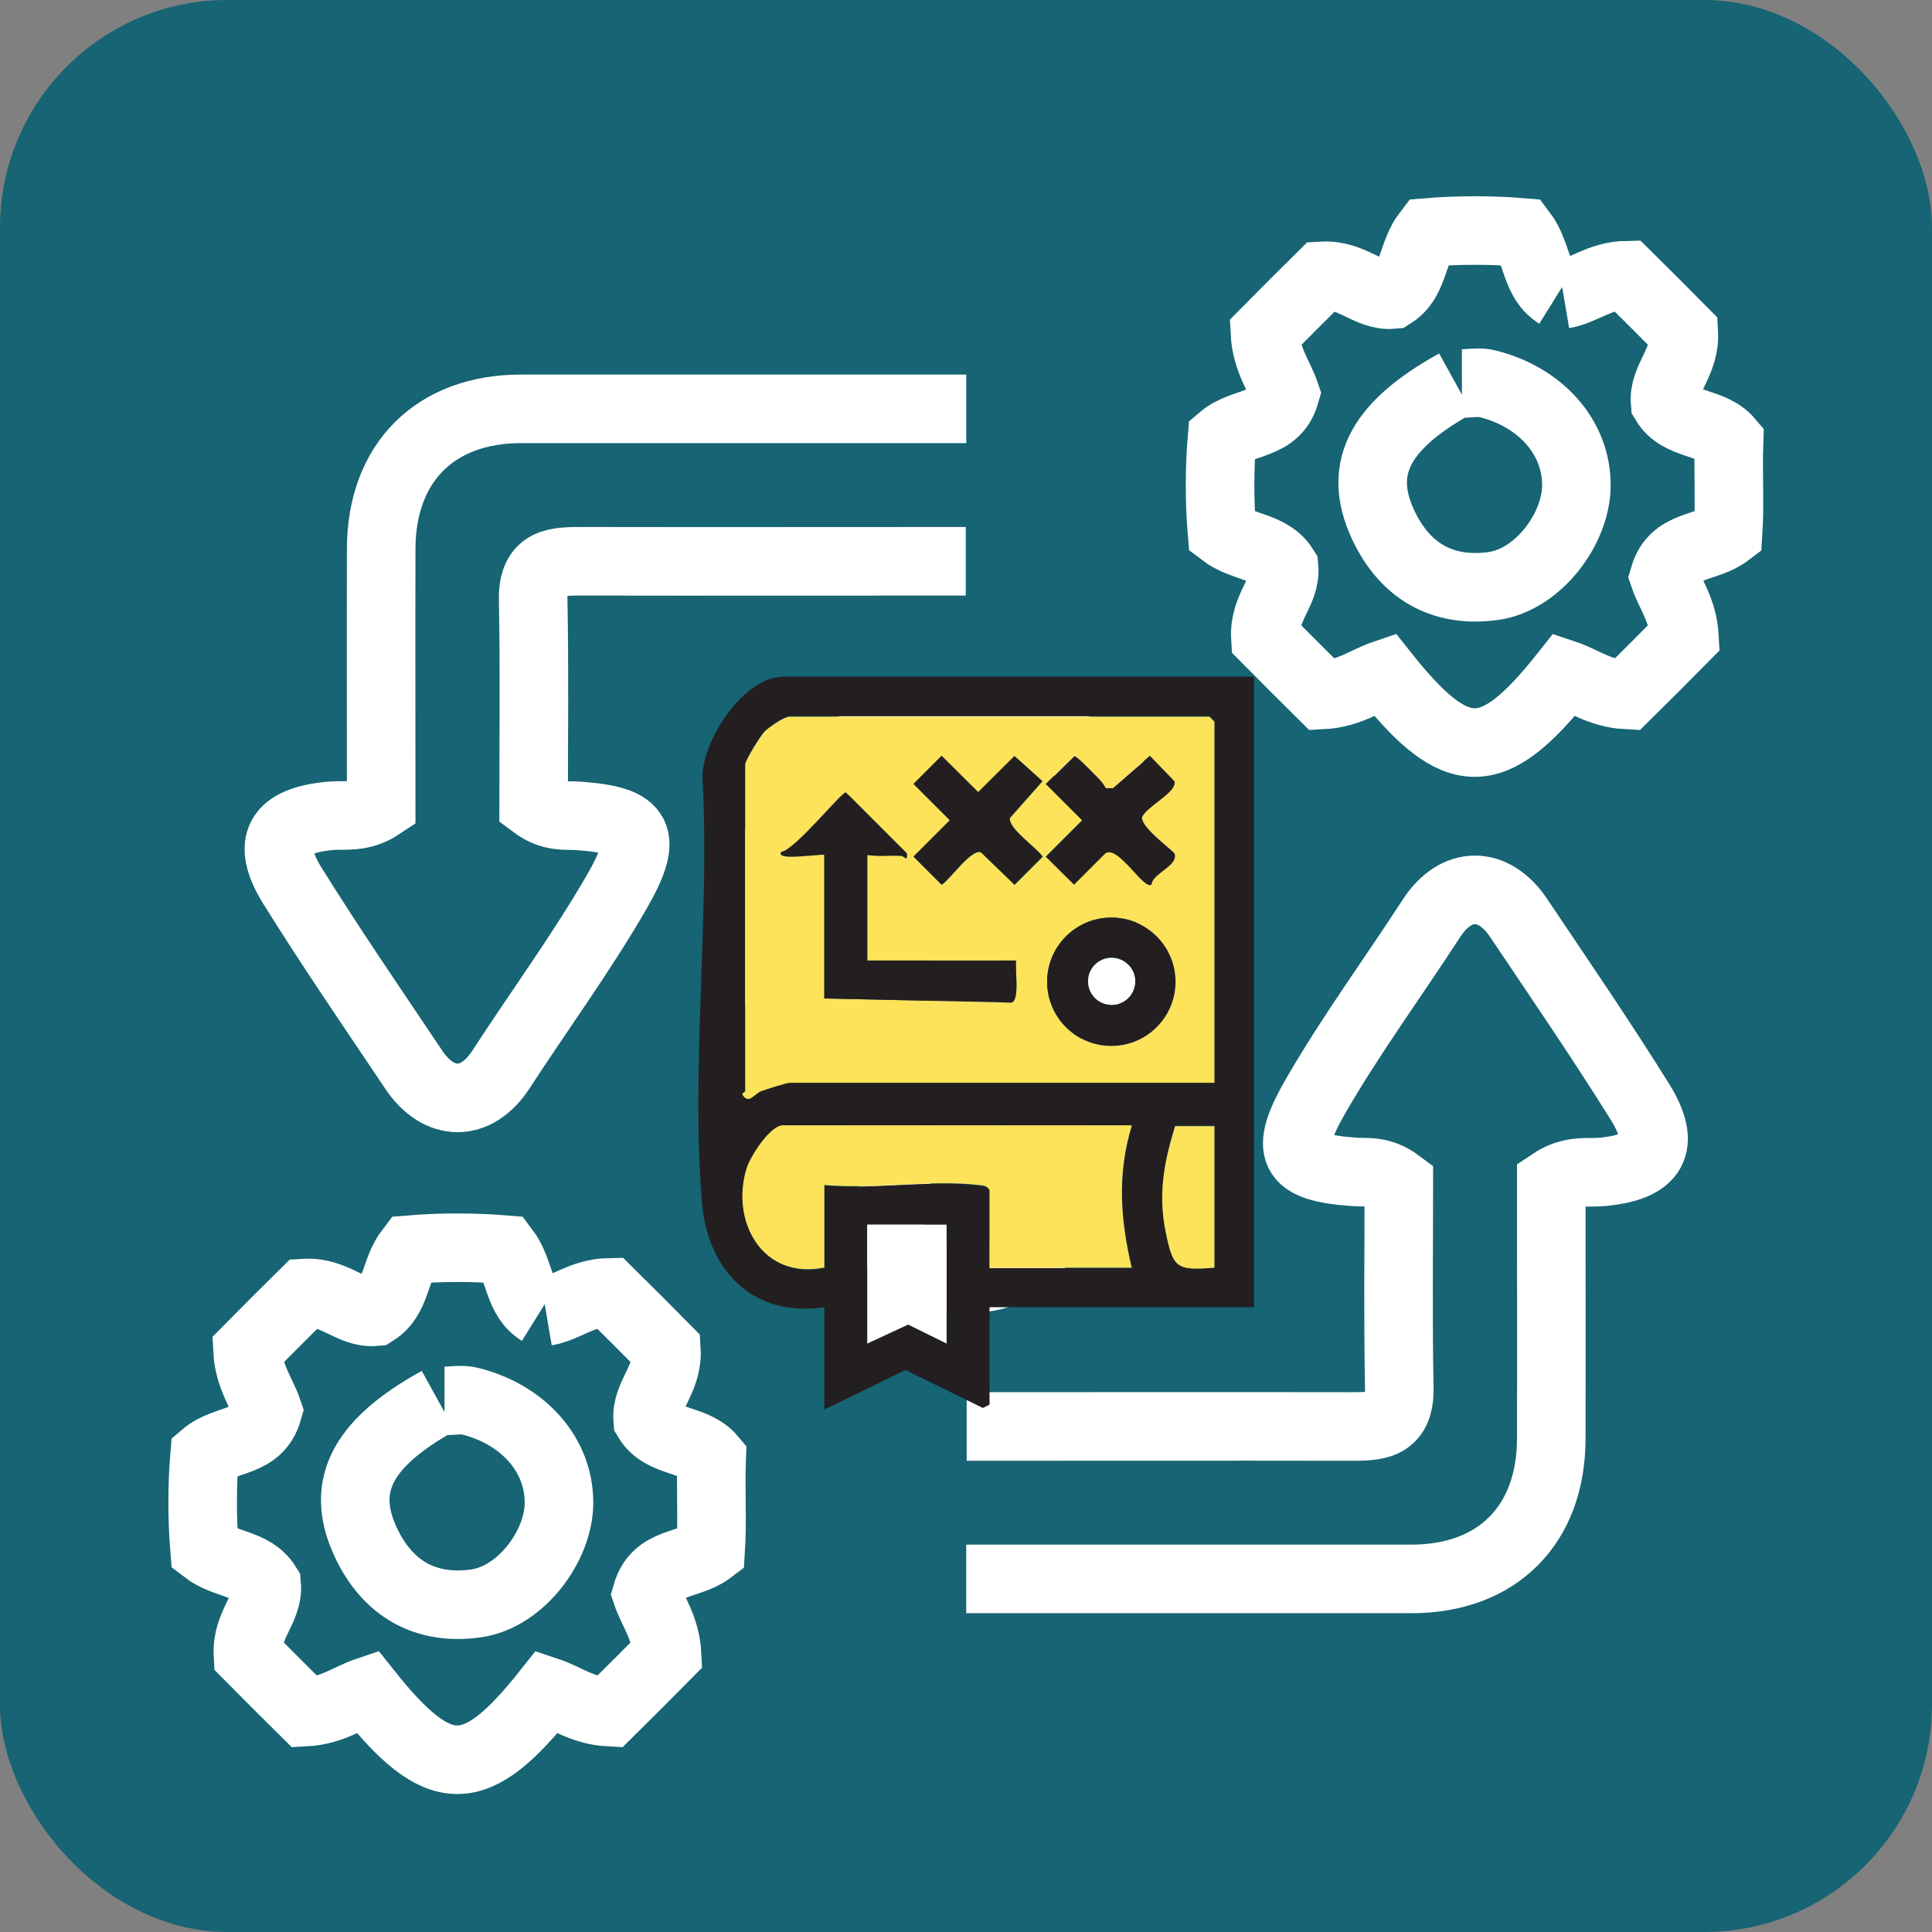 <?xml version="1.0" encoding="UTF-8"?>
<svg id="Layer_2" data-name="Layer 2" xmlns="http://www.w3.org/2000/svg" viewBox="0 0 84.54 84.54">
  <rect x="0" y="0" width="84.54" height="84.54" fill="#808080" stroke="none"/>
  <defs>
    <style>
      .cls-1 {
        fill: #231f20;
      }

      .cls-2 {
        fill: #fde35a;
      }

      .cls-3 {
        fill: #fff;
      }

      .cls-4 {
        fill: #166474;
      }

      .cls-5 {
        fill: none;
        stroke: #fff;
        stroke-miterlimit: 10;
        stroke-width: 3px;
      }
    </style>
  </defs>
  <g id="Layer_5" data-name="Layer 5">
    <g>
      <g>
        <rect class="cls-4" width="84.54" height="84.54" rx="9.96" ry="9.96"/>
        <g>
          <path class="cls-5" d="M42.28,17.89c-6.49,0-12.98,0-19.48,0-3.76,0-6.11,2.36-6.12,6.12-.01,3.8,0,7.61,0,11.22-.88.59-1.57.41-2.23.47-2.26.21-2.82,1.17-1.66,3.05,1.7,2.73,3.52,5.38,5.31,8.05,1.1,1.65,2.74,1.66,3.82,0,1.68-2.59,3.51-5.08,5.06-7.76,1.41-2.45,1.08-3.15-1.68-3.34-.57-.04-1.16.09-1.95-.5,0-2.84.04-5.9-.02-8.96-.03-1.72,1.05-1.68,2.24-1.68,5.56.01,11.13,0,16.69,0"/>
          <path class="cls-5" d="M42.28,69.09c6.49,0,12.98,0,19.48,0,3.76,0,6.11-2.36,6.12-6.12.01-3.8,0-7.61,0-11.22.88-.59,1.57-.41,2.23-.47,2.26-.21,2.82-1.17,1.66-3.05-1.7-2.73-3.52-5.38-5.31-8.05-1.1-1.65-2.74-1.66-3.82,0-1.68,2.59-3.51,5.08-5.06,7.76-1.41,2.45-1.08,3.15,1.68,3.34.57.04,1.16-.09,1.95.5,0,2.84-.04,5.9.02,8.96.03,1.72-1.05,1.68-2.24,1.68-5.56-.01-11.13,0-16.69,0"/>
          <path class="cls-5" d="M45.2,51.28c.37-2.05,1.61-3.42,3.16-4.78,2.6-2.26,3.62-5.9,2.28-9.42-1.4-3.69-5.57-6.1-8.64-5.87-3.84.3-6.52,2.28-8.01,5.62-1.45,3.26-.64,6.4,1.61,9.16.8.98,2.04,1.49,2.76,2.52.68.97,1.15,2.2.8,3.31-.53,1.68-.29,3.24,1.21,3.8,1.18.44,2.84.53,4.11-.19,1.59-.91,1.3-2.41.85-3.86"/>
          <path class="cls-5" d="M42.28,40.43v10.43"/>
          <path class="cls-5" d="M68.15,12.89c-.98-.61-.85-1.8-1.55-2.72-1.32-.11-2.81-.11-4.13,0-.71.92-.58,2.11-1.55,2.72-1.04.09-1.75-.9-3.07-.82-.78.77-1.71,1.7-2.5,2.5.06,1.17.64,1.91.89,2.65-.42,1.47-1.84,1.17-2.77,1.96-.11,1.3-.11,2.79,0,4.11.92.71,2.11.58,2.72,1.55.09,1.04-.9,1.75-.82,3.07.77.78,1.7,1.71,2.5,2.5,1.17-.06,1.91-.64,2.71-.91,3.17,3.99,4.73,3.99,7.89,0,.81.27,1.54.85,2.71.91.81-.8,1.74-1.73,2.53-2.53-.06-1.17-.64-1.91-.89-2.65.43-1.46,1.83-1.18,2.8-1.92.08-1.24-.01-2.64.04-4.01-.75-.89-2.17-.64-2.8-1.69-.09-1.04.9-1.75.82-3.07-.77-.78-1.7-1.71-2.5-2.5-1.19.02-1.89.69-2.77.84"/>
          <path class="cls-5" d="M23.63,57.4c-.98-.61-.85-1.8-1.55-2.72-1.32-.11-2.81-.11-4.13,0-.71.92-.58,2.11-1.55,2.72-1.04.09-1.75-.9-3.07-.82-.78.77-1.71,1.7-2.5,2.5.06,1.17.64,1.91.89,2.65-.42,1.47-1.84,1.17-2.77,1.96-.11,1.3-.11,2.79,0,4.11.92.71,2.11.58,2.72,1.55.09,1.04-.9,1.75-.82,3.07.77.78,1.7,1.71,2.5,2.5,1.17-.06,1.91-.64,2.71-.91,3.17,3.99,4.73,3.99,7.89,0,.81.27,1.54.85,2.71.91.81-.8,1.74-1.73,2.53-2.53-.06-1.17-.64-1.91-.89-2.65.43-1.46,1.83-1.18,2.8-1.92.08-1.24-.01-2.64.04-4.01-.75-.89-2.17-.64-2.8-1.69-.09-1.04.9-1.75.82-3.07-.77-.78-1.7-1.71-2.5-2.5-1.19.02-1.89.69-2.77.84"/>
          <path class="cls-5" d="M19.18,61.3c-3.46,1.91-4.37,3.86-3.07,6.4,1.01,1.97,2.68,2.75,4.73,2.46,1.95-.28,3.62-2.51,3.62-4.41,0-2.08-1.54-3.85-3.9-4.44-.35-.09-.74-.01-1.11-.01"/>
          <path class="cls-5" d="M63.7,16.78c-3.46,1.91-4.37,3.86-3.07,6.4,1.01,1.97,2.68,2.75,4.73,2.46,1.95-.28,3.62-2.51,3.62-4.41,0-2.08-1.54-3.85-3.9-4.44-.35-.09-.74-.01-1.11-.01"/>
        </g>
      </g>
      <g>
        <path class="cls-1" d="M54.87,29.61v27.59h-11.57v4.26l-.29.15-3.39-1.66-3.55,1.73v-4.48c-3.09.47-5.1-1.59-5.35-4.55-.5-5.96.35-12.59.02-18.62-.03-1.62,1.8-4.42,3.53-4.42h20.61ZM53.14,47.38v-15.82l-.22-.22h-18.36c-.24,0-.88.44-1.09.64-.19.19-.86,1.28-.86,1.45v14.3s-.13.09-.13.14c.29.47.51-.02.85-.15.22-.08,1.09-.36,1.23-.36h18.58ZM49.52,49.26h-15.25c-.56,0-1.43,1.36-1.59,1.88-.71,2.33.71,4.89,3.4,4.34v-3.61c2.12.19,4.66-.25,6.73,0,.21.02.37.02.5.22v3.4h6.22c-.5-2.12-.64-4.1,0-6.21ZM53.14,49.26h-1.72c-.49,1.61-.75,2.99-.41,4.66.32,1.57.46,1.69,2.13,1.55v-6.21ZM41.42,53.59h-3.47v5.2l1.78-.83,1.69.83v-5.2Z"/>
        <path class="cls-2" d="M53.14,47.38h-18.58c-.14,0-1.01.28-1.23.36-.34.12-.56.62-.85.15,0-.06.13-.11.13-.14v-14.3c0-.17.67-1.26.86-1.45.21-.2.85-.64,1.09-.64h18.36l.22.22v15.82ZM41.21,33.08l-1.23,1.23,1.59,1.59-1.59,1.59,1.23,1.23c.4-.27,1.26-1.54,1.71-1.43l1.48,1.43,1.23-1.23c-.27-.4-1.54-1.26-1.43-1.7l1.42-1.6-1.22-1.1-1.59,1.58-1.59-1.58ZM47.87,33.86c-.16-.15-.77-.8-.87-.78l-1.24,1.22,1.59,1.59-1.59,1.59,1.23,1.22,1.37-1.37c.57-.38,1.66,1.62,2.02,1.37.05-.49,1.18-.81,1.01-1.35-.04-.13-1.43-1.1-1.43-1.59.21-.5,1.55-1.1,1.42-1.58l-1.07-1.11-1.62,1.42h-.31c-.11-.23-.34-.47-.52-.64ZM36.07,37.41v6.28l8.18.18c.39-.07.15-1.48.21-1.84h-6.51v-4.62c.5.08.96,0,1.48.04.16.01.28.29.25-.11l-2.67-2.67c-.2,0-2.25,2.54-2.82,2.6-.32.45,1.8.06,1.88.14ZM51.44,42.96c0-1.55-1.26-2.81-2.81-2.81s-2.81,1.26-2.81,2.81,1.26,2.81,2.81,2.81,2.81-1.26,2.81-2.81Z"/>
        <path class="cls-2" d="M49.52,49.26c-.64,2.11-.5,4.09,0,6.21h-6.22v-3.4c-.13-.21-.29-.2-.5-.22-2.07-.24-4.61.2-6.73,0v3.61c-2.69.56-4.12-2-3.4-4.34.16-.52,1.03-1.88,1.59-1.88h15.25Z"/>
        <polygon class="cls-3" points="41.42 53.59 41.42 58.79 39.74 57.96 37.95 58.79 37.95 53.59 41.42 53.59"/>
        <path class="cls-2" d="M53.14,49.26v6.21c-1.67.14-1.81.01-2.13-1.55-.34-1.66-.08-3.05.41-4.64h1.72Z"/>
        <path class="cls-1" d="M36.07,37.41c-.08-.08-2.2.31-1.88-.14.57-.06,2.62-2.6,2.82-2.6l2.67,2.67c.03.4-.09.12-.25.11-.53-.03-.98.04-1.48-.04v4.62h6.51c-.06.36.18,1.77-.21,1.84l-8.18-.18v-6.28Z"/>
        <path class="cls-1" d="M51.44,42.96c0,1.55-1.26,2.81-2.81,2.81s-2.81-1.26-2.81-2.81,1.26-2.81,2.81-2.81,2.81,1.26,2.81,2.81ZM49.67,42.94c0-.57-.46-1.03-1.03-1.03s-1.03.46-1.03,1.03.46,1.03,1.03,1.03,1.03-.46,1.03-1.03Z"/>
        <path class="cls-1" d="M47.87,33.86c.18.17.41.41.52.63h.31s1.62-1.41,1.62-1.41l1.07,1.11c.13.48-1.21,1.08-1.42,1.58,0,.49,1.39,1.46,1.43,1.59.16.54-.97.85-1.01,1.35-.36.25-1.45-1.75-2.02-1.37l-1.37,1.37-1.23-1.22,1.59-1.59-1.59-1.59,1.24-1.22c.1-.02.71.62.87.78Z"/>
        <path class="cls-1" d="M41.21,33.08l1.59,1.58,1.59-1.58,1.22,1.1-1.42,1.6c-.12.44,1.15,1.3,1.43,1.7l-1.23,1.23-1.48-1.43c-.44-.12-1.3,1.15-1.71,1.43l-1.23-1.23,1.59-1.59-1.59-1.59,1.23-1.23Z"/>
        <circle class="cls-3" cx="48.64" cy="42.94" r="1.03"/>
      </g>
    </g>
  </g>
</svg>